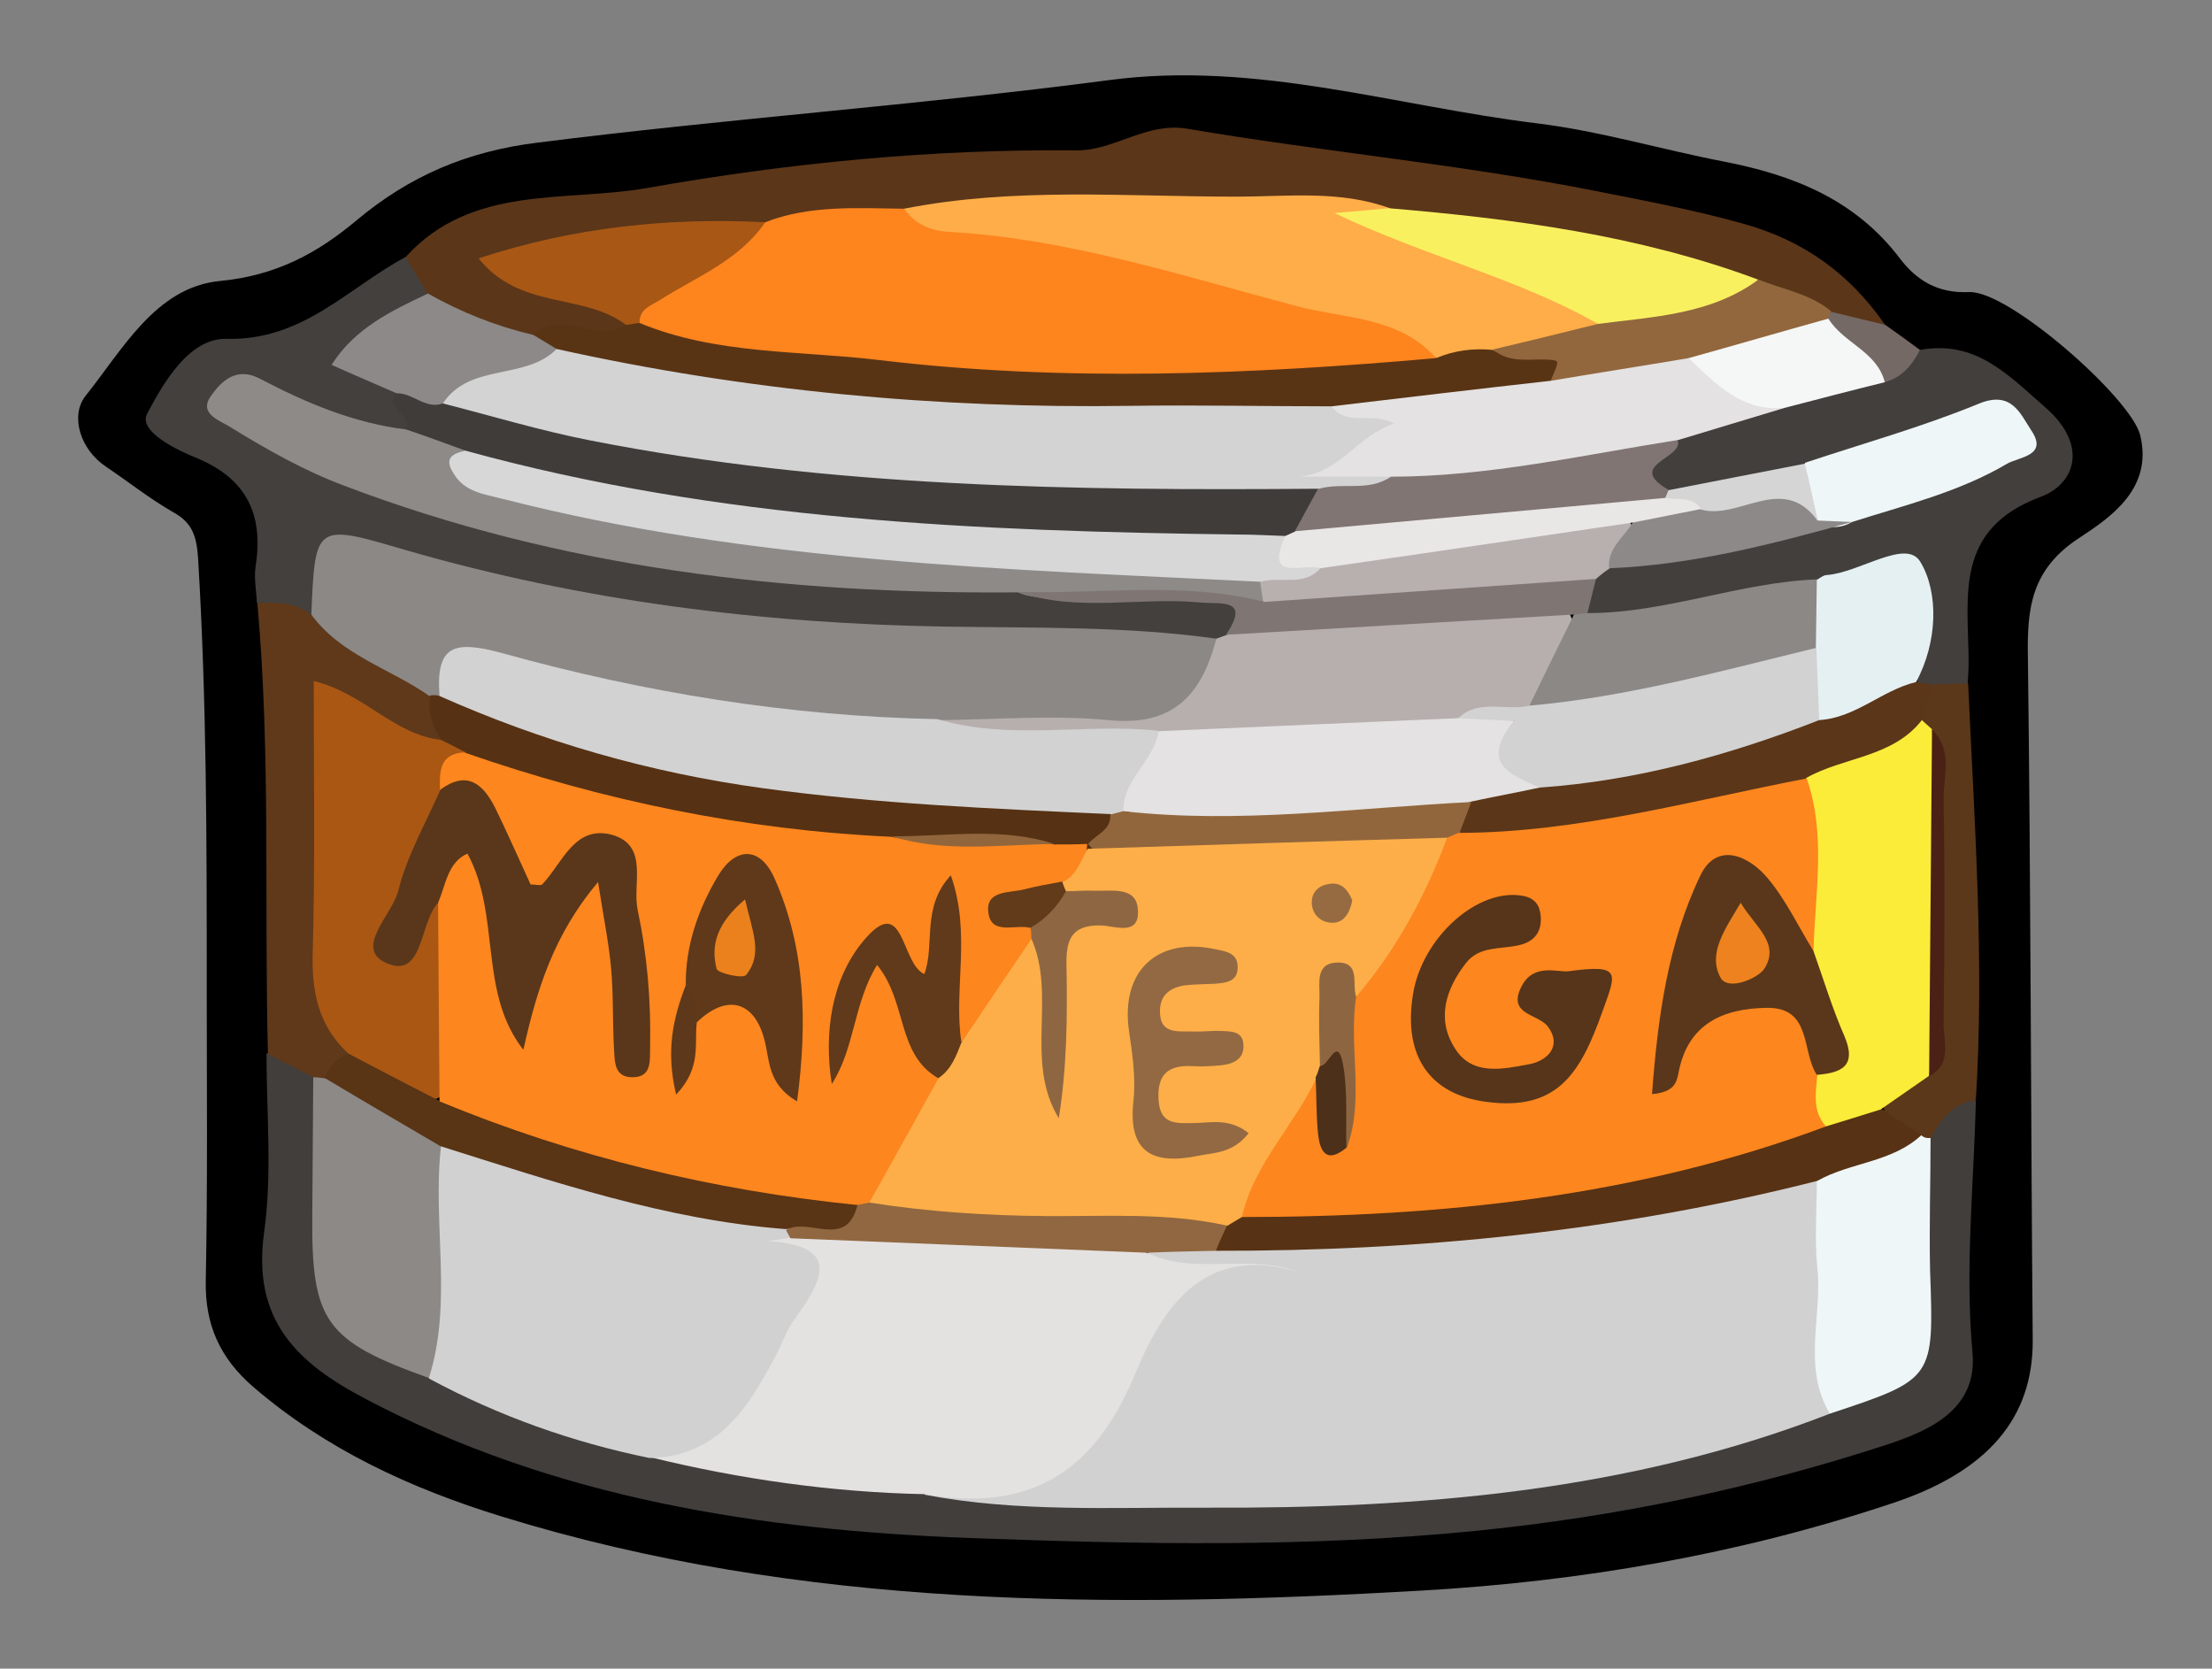 <?xml version="1.0" encoding="utf-8"?>
<!-- Generator: Adobe Illustrator 23.0.2, SVG Export Plug-In . SVG Version: 6.00 Build 0)  -->
<svg version="1.1" id="Camada_1" xmlns="http://www.w3.org/2000/svg" xmlns:xlink="http://www.w3.org/1999/xlink" x="0px" y="0px"
	 viewBox="0 0 45.9 34.62" style="enable-background:new 0 0 45.9 34.62;" xml:space="preserve">
<rect x="0" y="0" width="45.9" height="34.62" fill="#808080" stroke="none"/>
<style type="text/css">
	.st0{fill:#413E3C;}
	.st1{fill:#5B3619;}
	.st2{fill:#43403E;}
	.st3{fill:#423F3D;}
	.st4{fill:#5F391A;}
	.st5{fill:#5B3819;}
	.st6{fill:#756966;}
	.st7{fill:#D1D1D1;}
	.st8{fill:#E4E1E1;}
	.st9{fill:#8C8987;}
	.st10{fill:#EFF6F7;}
	.st11{fill:#FE841E;}
	.st12{fill:#FEAD48;}
	.st13{fill:#583415;}
	.st14{fill:#F9F060;}
	.st15{fill:#A85714;}
	.st16{fill:#8C8988;}
	.st17{fill:#92673E;}
	.st18{fill:#8B8886;}
	.st19{fill:#8D8A88;}
	.st20{fill:#3F3C3A;}
	.st21{fill:#B7AFAE;}
	.st22{fill:#7F7674;}
	.st23{fill:#E4E2E2;}
	.st24{fill:#5B3618;}
	.st25{fill:#807573;}
	.st26{fill:#E5F0F2;}
	.st27{fill:#EEF6F7;}
	.st28{fill:#B8B0AF;}
	.st29{fill:#F5F7F6;}
	.st30{fill:#D5D5D5;}
	.st31{fill:#AA5714;}
	.st32{fill:#563113;}
	.st33{fill:#593415;}
	.st34{fill:#FBEC39;}
	.st35{fill:#573214;}
	.st36{fill:#4B2115;}
	.st37{fill:#906740;}
	.st38{fill:#D3D3D3;}
	.st39{fill:#D2D2D2;}
	.st40{fill:#D7D7D7;}
	.st41{fill:#E9E6E6;}
	.st42{fill:#FD861E;}
	.st43{fill:#92663C;}
	.st44{fill:#5A371A;}
	.st45{fill:#FDAE48;}
	.st46{fill:#56351A;}
	.st47{fill:#8D6641;}
	.st48{fill:#4C3019;}
	.st49{fill:#603A1A;}
	.st50{fill:#8E6742;}
	.st51{fill:#623B1A;}
	.st52{fill:#5E381A;}
	.st53{fill:#ED821E;}
	.st54{fill:#926942;}
	.st55{fill:#966B42;}
	.st56{fill:#EB811D;}
</style>
<g>
	<path d="M4.29,20.45c0-2.96,0-5.91-0.18-8.87c-0.03-0.44-0.11-0.73-0.51-0.95C3.11,10.35,2.67,10,2.21,9.69
		C1.65,9.32,1.46,8.62,1.77,8.22c0.77-0.96,1.46-2.26,2.79-2.39C5.73,5.72,6.59,5.25,7.4,4.57c1.1-0.92,2.29-1.43,3.75-1.61
		c3.95-0.5,7.93-0.78,11.88-1.3c3.04-0.4,5.92,0.54,8.87,0.9c1.3,0.16,2.57,0.54,3.86,0.79c1.45,0.28,2.74,0.79,3.67,2.02
		c0.33,0.43,0.76,0.72,1.43,0.69c0.82-0.04,3.37,2.21,3.55,2.97c0.27,1.1-0.61,1.7-1.25,2.12c-1.02,0.66-1.1,1.47-1.08,2.51
		c0.06,4.71,0.06,9.43,0.1,14.14c0.01,1.62-0.93,2.74-2.95,3.4c-3.16,1.05-6.41,1.61-9.73,1.8c-6.44,0.37-12.85,0.39-19.1-1.54
		c-1.88-0.58-3.64-1.39-5.15-2.69c-0.68-0.59-1-1.28-0.98-2.2C4.31,24.53,4.29,22.49,4.29,20.45z"/>
	<path class="st0" d="M41,22.83c-0.04,1.74-0.23,3.48-0.07,5.23c0.11,1.19-0.91,1.63-1.8,1.92c-2.76,0.9-5.59,1.49-8.5,1.78
		c-3.5,0.35-6.99,0.28-10.48,0.15c-4.35-0.16-8.63-0.81-12.57-2.89c-1.43-0.75-2.35-1.64-2.1-3.45c0.17-1.21,0.05-2.47,0.05-3.71
		c0.53-0.17,0.85,0.13,1.12,0.52c0.29,0.97,0.25,1.98,0.12,2.93c-0.18,1.37,0.38,2.17,1.54,2.72c0.21,0.1,0.42,0.22,0.63,0.33
		c1.54,0.64,3.06,1.31,4.71,1.62c1.86,0.37,3.73,0.59,5.62,0.77c0.24,0.04,0.46,0.13,0.7,0.13c5.99,0.01,12,0.26,17.78-1.8
		c1.99-0.78,2-0.8,2.01-2.95c0-0.83-0.06-1.67,0.07-2.5C40.07,23.14,40.25,22.58,41,22.83z"/>
	<path class="st1" d="M8.42,5.33c1.37-1.51,3.31-1.13,5.01-1.43c2.94-0.52,5.91-0.81,8.9-0.78c0.79,0.01,1.45-0.59,2.3-0.45
		c2.83,0.48,5.7,0.74,8.52,1.3c1.01,0.2,2.02,0.39,3.02,0.67c1.26,0.35,2.21,1.04,2.94,2.09c-0.42,0.33-0.8,0.04-1.2-0.05
		c-0.56-0.25-1.12-0.46-1.72-0.61c-2.42-0.96-5.01-1.09-7.54-1.51c-3.26-0.11-6.52-0.2-9.78,0.05c-0.94,0.13-1.91,0.04-2.84,0.26
		C14.28,4.9,12.52,5,10.71,5.45c0.69,0.76,1.92,0.27,2.37,1.27c-0.06,0.43-0.37,0.45-0.69,0.41c-0.43-0.05-0.85-0.06-1.27,0.04
		C10.25,7.14,9.49,6.8,8.8,6.28C8.59,6,8.32,5.74,8.42,5.33z"/>
	<path class="st2" d="M8.42,5.33c0.15,0.26,0.3,0.51,0.45,0.77C8.59,6.72,7.8,6.82,7.46,7.4c0.18,0.33,0.65,0.28,0.8,0.64
		C8.33,8.37,8.83,8.69,8.3,9.06C7.11,9.29,6.18,8.3,4.85,8.3C5.37,8.94,5.94,9.21,6.5,9.44c2.92,1.2,5.96,1.92,9.1,2.28
		c1.9,0.22,3.81,0.11,5.71,0.34c1.17,0.23,2.36,0.02,3.53,0.13c0.6,0.06,1.3,0.13,0.77,1.05c-0.1,0.1-0.23,0.17-0.36,0.22
		c-5.66-0.15-11.35-0.02-16.87-1.69c-1.31-0.4-1.32-0.38-1.74,0.88c-0.49,0.41-0.9,0.16-1.31-0.15c-0.01-0.24-0.06-0.48-0.03-0.72
		c0.17-1.06-0.14-1.82-1.2-2.27C3.67,9.34,2.87,8.95,3.05,8.59c0.34-0.65,0.88-1.58,1.65-1.56C6.29,7.07,7.22,5.97,8.42,5.33z"/>
	<path class="st3" d="M39.84,7.26c1.16-0.21,1.82,0.51,2.61,1.2c0.9,0.79,0.6,1.59-0.11,1.85c-1.79,0.67-1.5,2.05-1.49,3.4
		c0,0.16-0.01,0.32-0.02,0.48c-0.2,0.18-0.43,0.25-0.69,0.21c-0.12-0.03-0.22-0.08-0.31-0.17c-0.03-0.07-0.07-0.15-0.07-0.22
		c-0.03-2.22-0.03-2.22-2.2-1.67c-1.11,0.24-2.24,0.37-3.35,0.62c-0.42,0.09-0.85,0.15-1.26-0.08c-0.31-0.3-0.2-0.62-0.02-0.93
		c0.12-0.17,0.28-0.29,0.47-0.36c1.61-0.3,3.21-0.62,4.82-0.93c0.89-0.32,1.81-0.57,2.68-0.95c0.3-0.13,0.81-0.25,0.67-0.68
		c-0.15-0.47-0.6-0.21-0.91-0.1c-1.08,0.38-2.2,0.63-3.28,1c-0.91,0.18-1.79,0.49-2.73,0.46C33.4,9.87,34.42,9.45,34.7,9
		c0.66-0.48,1.48-0.51,2.22-0.75c0.66-0.13,1.29-0.33,1.93-0.54C39.2,7.61,39.49,7.35,39.84,7.26z"/>
	<path class="st4" d="M5.34,12.51c0.39-0.02,0.78-0.02,1.12,0.24c0.98,0.41,1.89,0.92,2.62,1.71c0.12,0.34,0.34,0.68,0.01,1.02
		c-0.85,0.24-1.33-0.61-2.27-0.75c0.22,2.34-0.44,4.66,0.5,6.92c0.04,0.36-0.18,0.58-0.45,0.75c-0.12,0.06-0.24,0.04-0.35-0.04
		c-0.32-0.16-0.64-0.33-0.96-0.49C5.48,18.74,5.62,15.62,5.34,12.51z"/>
	<path class="st5" d="M40.11,14.2c0.24-0.01,0.49-0.02,0.73-0.02c0.13,2.88,0.34,5.76,0.16,8.64c-0.47,0.07-0.73,0.4-0.93,0.79
		c-0.11,0.03-0.22,0.03-0.32,0c-0.31-0.15-0.62-0.28-0.67-0.68c0.1-0.5,0.65-0.65,0.84-1.07c0.22-2.12,0.1-4.24,0.05-6.35
		c-0.07-0.17-0.14-0.34-0.18-0.52C39.71,14.66,39.88,14.42,40.11,14.2z"/>
	<path class="st6" d="M39.84,7.26c-0.16,0.31-0.37,0.57-0.73,0.67c-0.45-0.36-1.02-0.58-1.23-1.19c-0.02-0.11,0.03-0.2,0.12-0.27
		c0.37,0.09,0.74,0.18,1.12,0.27C39.36,6.91,39.6,7.08,39.84,7.26z"/>
	<path class="st7" d="M37.97,29.33c-4.17,1.62-8.54,1.97-12.95,1.95c-1.94-0.01-3.91,0.1-5.84-0.27c0.41-0.45,0.97-0.39,1.45-0.33
		c0.94,0.13,1.48-0.24,1.86-1.08c0.22-0.5,0.59-0.94,0.85-1.43c0.71-1.31,1.57-2.33,3.06-1.86c-0.47,0.07-1.17-0.07-1.86,0.08
		c-0.35,0.08-0.82,0.1-0.7-0.54c0.44-0.29,0.93-0.23,1.42-0.23c3.79-0.04,7.56-0.29,11.25-1.23c0.42-0.11,0.86-0.2,1.27,0.1
		C38.32,26.08,38.06,27.71,37.97,29.33z"/>
	<path class="st8" d="M23.78,25.98c1,0.5,2.09,0.01,3.18,0.41c-2.04-0.61-2.87,0.82-3.43,2.17c-0.86,2.05-2.23,2.81-4.34,2.44
		c-1.93-0.04-3.83-0.31-5.71-0.77c-0.03-0.13,0.01-0.29,0.11-0.3c1.36-0.18,1.79-1.3,2.41-2.27c0.5-0.78,0.67-1.4-0.4-1.78
		c0.27-0.51,0.7-0.46,1.09-0.51c2.06-0.16,4.09,0.34,6.14,0.23C23.18,25.59,23.54,25.66,23.78,25.98z"/>
	<path class="st7" d="M16.39,25.68c-0.15,0.02-0.31,0.05-0.46,0.07c1.54,0.09,1.14,0.82,0.55,1.63c-0.16,0.22-0.25,0.49-0.38,0.74
		c-0.57,1.08-1.19,2.1-2.62,2.13c-1.61-0.33-3.13-0.87-4.58-1.65c-0.19-1.57-0.24-3.13,0.08-4.69c0.3-0.41,0.72-0.31,1.08-0.18
		c2.02,0.73,4.13,1.1,6.2,1.61C16.39,25.42,16.43,25.54,16.39,25.68z"/>
	<path class="st9" d="M9.15,23.79c-0.18,1.6,0.25,3.22-0.25,4.8c-2.15-0.77-2.44-1.17-2.42-3.38c0.01-0.95,0.01-1.91,0.02-2.86
		c0.08,0,0.15,0.01,0.23,0.02C7.71,22.56,8.64,22.82,9.15,23.79z"/>
	<path class="st10" d="M37.97,29.33c-0.58-0.97-0.15-2.02-0.26-3.03c-0.06-0.59-0.01-1.2-0.01-1.8c0.56-0.69,1.33-0.88,2.16-0.95
		c0.06,0.05,0.12,0.07,0.2,0.06c0,0.92-0.03,1.83-0.01,2.75C40.13,28.61,40.14,28.61,37.97,29.33z"/>
	<path class="st11" d="M15.88,4.61c0.93-0.36,1.9-0.29,2.87-0.28c3.46,0.31,6.77,1.27,10.09,2.22c0.44,0.13,1.4,0.05,0.86,1.07
		c-1.03,0.33-2.11,0.4-3.18,0.44c-3.78,0.15-7.55-0.06-11.31-0.51c-0.62-0.07-1.27-0.14-1.82-0.49c-0.48-0.49-0.24-0.84,0.24-1.13
		C14.37,5.47,15.07,4.95,15.88,4.61z"/>
	<path class="st12" d="M29.8,7.43c-0.77-0.87-1.93-0.82-2.9-1.08c-2.38-0.63-4.73-1.4-7.22-1.54c-0.36-0.02-0.7-0.16-0.92-0.48
		c2.28-0.45,4.59-0.25,6.89-0.25c1.06,0,2.15-0.14,3.19,0.24c-0.18,0.23-0.41,0.21-0.65,0.15c1.52,0.33,2.93,0.99,4.36,1.58
		c0.32,0.13,0.7,0.27,0.65,0.74c-0.57,0.62-1.4,0.49-2.1,0.72C30.65,7.51,30.21,7.69,29.8,7.43z"/>
	<path class="st13" d="M29.8,7.43c0.38-0.16,0.77-0.21,1.18-0.17c0.31,0.19,0.61-0.03,0.92-0.02c0.27,0.02,0.62-0.04,0.73,0.26
		c0.15,0.4-0.25,0.49-0.5,0.66c-1.49,0.44-3.05,0.41-4.57,0.63c-4.11,0-8.23,0.14-12.32-0.49c-1.19-0.18-2.36-0.43-3.51-0.79
		c-0.28-0.11-0.53-0.26-0.66-0.56c0.59-0.57,1.32,0.21,1.92-0.21c0.08-0.11,0.17-0.12,0.28-0.04c1.59,0.66,3.31,0.57,4.97,0.77
		C22.09,7.93,25.94,7.77,29.8,7.43z"/>
	<path class="st14" d="M33.16,6.72c-1.67-0.95-3.56-1.39-5.47-2.3c0.5-0.04,0.81-0.07,1.13-0.1c2.61,0.22,5.19,0.56,7.66,1.48
		C35.93,6.72,34.3,7.17,33.16,6.72z"/>
	<path class="st15" d="M13.27,6.7c-0.09,0.01-0.19,0.03-0.28,0.04c-0.88-0.67-2.2-0.3-3.06-1.38c1.98-0.65,3.95-0.85,5.95-0.75
		c-0.54,0.79-1.42,1.13-2.18,1.61C13.5,6.35,13.27,6.4,13.27,6.7z"/>
	<path class="st16" d="M11.07,6.95c0.16,0.1,0.32,0.19,0.48,0.29c-0.06,0.64-0.64,0.6-1.04,0.77C10.07,8.19,9.6,8.29,9.18,8.53
		C8.76,8.68,8.49,8.42,8.23,8.16C7.8,7.97,7.37,7.79,6.88,7.57c0.48-0.76,1.24-1.12,2-1.48C9.57,6.48,10.3,6.77,11.07,6.95z"/>
	<path class="st17" d="M33.16,6.72c1.15-0.15,2.34-0.19,3.33-0.92c0.51,0.21,1.07,0.29,1.51,0.66c-0.03,0.04-0.05,0.09-0.06,0.14
		c-0.83,0.78-1.97,0.74-2.96,1.1c-0.94-0.01-1.82,0.81-2.8,0.19c0.17-0.39,0.17-0.4,0.04-0.42c-0.42-0.05-0.87,0.1-1.24-0.22
		C31.71,7.08,32.43,6.9,33.16,6.72z"/>
	<path class="st18" d="M8.91,14.44c-0.81-0.57-1.83-0.84-2.45-1.69c0.08-1.89,0.08-1.89,1.95-1.34c3.66,1.06,7.41,1.53,11.21,1.59
		c1.88,0.03,3.75-0.01,5.62,0.25c0.1,1.22-0.42,1.9-1.58,1.97c-1.34,0.07-2.69,0.01-4.03,0.03c-3.03,0.03-5.98-0.57-8.92-1.24
		c-0.57-0.13-1.09-0.25-1.45,0.38C9.15,14.49,9.04,14.51,8.91,14.44z"/>
	<path class="st19" d="M21.12,12.29c-4.78,0.04-9.47-0.5-13.97-2.21c-0.83-0.31-1.59-0.74-2.34-1.2C4.59,8.73,4.1,8.6,4.38,8.21
		c0.2-0.28,0.51-0.62,1.02-0.35c0.95,0.5,1.95,0.92,3.03,1.05c0.55-0.17,1.02-0.13,1.31,0.46c0.06,0.51,0.46,0.58,0.86,0.68
		c2.44,0.66,4.93,0.99,7.44,1.15c2.47,0.16,4.92,0.51,7.4,0.51c0.28,0,0.55,0.08,0.78,0.27c0.11,0.21,0.11,0.41-0.09,0.57
		c-1.19-0.33-2.41-0.11-3.62-0.18C22.05,12.36,21.57,12.48,21.12,12.29z"/>
	<path class="st20" d="M9.66,9.35C9.25,9.2,8.84,9.05,8.43,8.91C8.57,8.6,7.96,8.5,8.23,8.16c0.34-0.01,0.6,0.34,0.96,0.21
		c1.5-0.16,2.91,0.4,4.35,0.63c3.87,0.62,7.76,0.86,11.67,0.76c0.67-0.02,1.36-0.08,2.01,0.17c0.49,0.57,0.08,0.92-0.3,1.28
		c-0.13,0.07-0.27,0.12-0.42,0.15c-5.35,0.2-10.65-0.18-15.88-1.39C10.23,9.87,9.85,9.76,9.66,9.35z"/>
	<path class="st21" d="M19.46,14.94c1.18-0.01,2.37-0.11,3.54,0c1.36,0.14,1.94-0.54,2.24-1.69c0.07-0.02,0.13-0.05,0.2-0.07
		c0.76-0.4,1.56-0.61,2.41-0.52c1.54,0.16,3.06-0.4,4.61-0.11c0.71,1.07-0.29,1.57-0.76,2.25c-0.51,0.25-1.09,0.19-1.61,0.38
		c-2.04,0.02-4.06,0.37-6.1,0.32c-1.12,0.04-2.24,0.05-3.36,0.01C20.19,15.48,19.63,15.57,19.46,14.94z"/>
	<path class="st22" d="M32.66,12.75c-2.41,0.14-4.81,0.28-7.22,0.42c0.52-0.77-0.11-0.63-0.53-0.67c-1.26-0.12-2.55,0.21-3.79-0.22
		c1.7,0.05,3.41-0.22,5.09,0.2c0.48-0.45,1.13-0.33,1.69-0.43c1.4-0.24,2.83-0.16,4.24-0.35c0.35-0.05,0.71,0.02,0.98,0.3
		c-0.06,0.24-0.12,0.48-0.18,0.72C32.86,12.81,32.76,12.82,32.66,12.75z"/>
	<path class="st23" d="M32.18,7.9c0.95-0.16,1.91-0.31,2.86-0.47c0.75,0.18,1.37,0.61,2,1.03c-0.74,0.22-1.48,0.45-2.22,0.67
		c-1.85,0.99-3.88,0.99-5.89,1.09c-0.77,0.01-1.51-0.13-2.44-0.4c0.7-0.61,1.41-0.77,2.07-1.03c-0.35-0.01-0.84,0.33-0.93-0.36
		C29.15,8.25,30.66,8.07,32.18,7.9z"/>
	<path class="st18" d="M32.66,12.75c0.1-0.01,0.19-0.02,0.29-0.03c1.62,0,3.15-0.64,4.76-0.7c0.4,0.44,0.35,0.92,0.12,1.42
		c-1.77,0.99-3.74,1.2-5.7,1.42c-0.16,0.02-0.29-0.11-0.39-0.23C32.04,14.01,32.35,13.38,32.66,12.75z"/>
	<path class="st24" d="M40.11,14.2c-0.07,0.25-0.15,0.5-0.22,0.74c-0.39,1.22-1.62,1.06-2.48,1.51c-1.95,0.56-3.96,0.82-5.96,1.11
		c-0.4,0.06-0.79,0.07-1.15-0.16c-0.29-0.34-0.14-0.63,0.12-0.9c0.47-0.27,0.99-0.34,1.51-0.45c1.94-0.15,3.78-0.78,5.63-1.32
		c0.76-0.08,1.36-0.8,2.2-0.59C39.88,14.17,39.99,14.19,40.11,14.2z"/>
	<path class="st25" d="M28.86,9.89c2.02,0,3.98-0.45,5.95-0.76c0.15,0.38-1.1,0.51-0.19,1.03c0.02,0.16-0.04,0.28-0.18,0.36
		c-2.23,0.64-4.56,0.53-6.84,0.82c-0.28,0.03-0.56-0.05-0.73-0.32c0.16-0.29,0.32-0.59,0.48-0.88C27.82,9.78,28.4,10.17,28.86,9.89z
		"/>
	<path class="st26" d="M39.76,14.15c-0.71,0.17-1.26,0.75-2.02,0.79c-0.74-0.47-0.3-0.99-0.06-1.5c0.01-0.47,0.01-0.94,0.02-1.41
		c0.07-0.04,0.14-0.1,0.21-0.1c0.68-0.05,1.65-0.77,1.94-0.27C40.23,12.29,40.21,13.32,39.76,14.15z"/>
	<path class="st27" d="M37.46,9.6c1.2-0.4,2.42-0.74,3.59-1.22c0.69-0.29,0.87,0.2,1.1,0.55c0.36,0.53-0.26,0.55-0.5,0.69
		c-1,0.59-2.12,0.86-3.22,1.21c-0.25,0.15-0.5,0.12-0.76,0.03C37.36,10.49,37.17,10.09,37.46,9.6z"/>
	<path class="st28" d="M33.12,12.01c-2.3,0.16-4.61,0.32-6.91,0.48c-0.02-0.14-0.04-0.28-0.06-0.41c0.31-0.44,0.85-0.33,1.27-0.52
		c2.08-0.41,4.18-0.63,6.29-0.86c0.52,0.55-0.07,0.77-0.32,1.1C33.3,11.86,33.21,11.93,33.12,12.01z"/>
	<path class="st29" d="M37.04,8.46c-0.89,0.09-1.43-0.49-2-1.03c0.97-0.27,1.93-0.55,2.9-0.82c0.31,0.51,1.01,0.68,1.17,1.32
		C38.42,8.1,37.73,8.28,37.04,8.46z"/>
	<path class="st16" d="M33.39,11.79c-0.04-0.42,0.31-0.64,0.49-0.95c0.42-0.35,0.92-0.46,1.45-0.5c0.38-0.06,0.76-0.14,1.14-0.22
		c0.61-0.12,1.06,0.05,1.25,0.68c0.24,0.01,0.48,0.02,0.71,0.03C36.78,11.29,35.12,11.72,33.39,11.79z"/>
	<path class="st30" d="M37.72,10.81c-0.72-1.01-1.63-0.01-2.43-0.24c-0.2-0.21-0.55,0.02-0.74-0.23c0.03-0.06,0.05-0.12,0.07-0.17
		c0.94-0.18,1.89-0.37,2.83-0.55C37.55,10,37.63,10.41,37.72,10.81z"/>
	<path class="st31" d="M7.23,21.86c-0.63-0.58-0.77-1.3-0.74-2.14c0.05-1.85,0.02-3.7,0.02-5.59c1.04,0.25,1.66,1.11,2.64,1.22
		c0.24-0.15,0.42-0.08,0.54,0.17c-0.05,0.32-0.27,0.59-0.32,0.92c-0.26,1.01-0.85,1.89-1.12,2.94c0.46,0.13,0.47-1.27,1.13-0.34
		c0.17,1.2,0.23,2.4-0.03,3.6C8.31,23.29,7.77,22.57,7.23,21.86z"/>
	<path class="st32" d="M9.65,15.6c-0.17-0.08-0.33-0.17-0.5-0.25c-0.18-0.28-0.27-0.58-0.23-0.92c0.07-0.01,0.14-0.01,0.21,0.01
		c0.58-0.1,1.11,0.1,1.62,0.29c3.55,1.3,7.26,1.61,10.99,1.75c0.43,0.02,0.88-0.01,1.27,0.23c0.4,0.53,0,0.75-0.38,0.98
		c-0.27,0.11-0.55,0.11-0.84,0.06c-1.08-0.22-2.17-0.09-3.26-0.1c-2.64-0.03-5.2-0.56-7.72-1.32C10.37,16.2,9.89,16.08,9.65,15.6z"
		/>
	<path class="st33" d="M7.23,21.86c0.63,0.33,1.26,0.66,1.89,0.98c0.53-0.15,1.04-0.02,1.51,0.18c1.89,0.8,3.87,1.21,5.9,1.43
		c0.51,0.05,1.05,0.1,1.35,0.63c-0.31,0.93-1.03,0.36-1.58,0.42c-2.48-0.19-4.81-0.98-7.16-1.72c-0.8-0.47-1.61-0.94-2.41-1.42
		C6.83,22.13,6.99,21.96,7.23,21.86z"/>
	<path class="st34" d="M37.48,16.14c0.78-0.44,1.79-0.42,2.4-1.2c0.07,0.06,0.14,0.13,0.21,0.19c0.17,2.4,0.29,4.8-0.06,7.19
		c-0.33,0.23-0.65,0.45-0.98,0.68c-0.29,0.45-0.7,0.54-1.19,0.43c-0.41-0.24-0.42-0.6-0.31-1c0.4-0.45,0.47-0.93,0.21-1.49
		c-0.22-0.46-0.36-0.95-0.36-1.46C37.44,18.38,37.21,17.25,37.48,16.14z"/>
	<path class="st35" d="M37.89,23.37c0.39-0.12,0.78-0.24,1.16-0.36c0.27,0.18,0.54,0.36,0.82,0.54c-0.61,0.57-1.47,0.56-2.16,0.95
		c-4.09,1.04-8.26,1.46-12.48,1.45c-0.12-0.29,0.04-0.49,0.22-0.68c0.15-0.14,0.32-0.23,0.52-0.28c2.03-0.12,4.06-0.21,6.07-0.51
		c1.47-0.22,2.91-0.5,4.32-0.93C36.86,23.39,37.36,23.28,37.89,23.37z"/>
	<path class="st36" d="M40.03,22.33c0.02-2.4,0.04-4.8,0.06-7.19c0.45,0.43,0.23,0.98,0.24,1.47c0.03,1.55,0.02,3.1,0,4.65
		C40.34,21.64,40.5,22.08,40.03,22.33z"/>
	<path class="st37" d="M25.46,25.43c-0.08,0.17-0.16,0.34-0.23,0.52c-0.48,0.01-0.96,0.02-1.44,0.04c-2.46-0.1-4.93-0.2-7.39-0.3
		c-0.03-0.06-0.06-0.11-0.09-0.17c0.46-0.28,1.25,0.41,1.48-0.51c0.1-0.12,0.22-0.2,0.36-0.25c2.05,0.11,4.11,0.11,6.16,0.15
		C24.76,24.91,25.18,25.03,25.46,25.43z"/>
	<path class="st38" d="M28.86,9.89c-0.46,0.32-1,0.11-1.49,0.25c-5.06,0.04-10.12-0.02-15.11-1c-1.03-0.2-2.05-0.51-3.07-0.77
		c0.56-0.85,1.71-0.47,2.36-1.13c3.92,0.87,7.9,1.24,11.91,1.18c1.39-0.02,2.78,0.01,4.17,0.01c0.32,0.43,0.84,0.1,1.3,0.36
		c-0.75,0.23-1.13,1.04-1.99,1.1C27.58,9.89,28.22,9.89,28.86,9.89z"/>
	<path class="st39" d="M23.04,16.89c-2.42-0.11-4.83-0.21-7.23-0.54c-2.33-0.32-4.55-0.96-6.69-1.91c-0.08-1.06,0.3-1.16,1.3-0.89
		c2.95,0.82,5.96,1.31,9.03,1.37c1.51,0.45,3.06,0.08,4.58,0.24c0.28,0.76-0.35,1.17-0.66,1.7C23.27,16.93,23.16,16.94,23.04,16.89z
		"/>
	<path class="st40" d="M27.4,11.79c-0.35,0.39-0.83,0.16-1.24,0.28c-5.28-0.26-10.57-0.4-15.73-1.72c-0.39-0.1-0.79-0.14-1.02-0.53
		C9.21,9.51,9.38,9.41,9.66,9.35c5.26,1.45,10.64,1.67,16.05,1.74c0.32,0,0.64,0.02,0.96,0.03C26.81,11.45,27.2,11.52,27.4,11.79z"
		/>
	<path class="st41" d="M27.4,11.79c-0.34-0.12-1.18,0.31-0.73-0.67c0.07-0.03,0.15-0.07,0.22-0.1c2.56-0.23,5.11-0.46,7.67-0.69
		c0.26,0.05,0.55-0.04,0.74,0.23c-0.47,0.09-0.94,0.19-1.41,0.28C31.72,11.16,29.56,11.48,27.4,11.79z"/>
	<path class="st23" d="M23.31,16.82c-0.01-0.66,0.64-1.03,0.73-1.65c2.07-0.09,4.15-0.18,6.22-0.27c0.72-0.23,1.32-0.28,1.32,0.76
		c0,0.26,0.47,0.32,0.37,0.68c-0.47,0.1-0.95,0.19-1.42,0.29C28.14,17.44,25.73,17.44,23.31,16.82z"/>
	<path class="st39" d="M31.95,16.34c-0.58-0.26-1.26-0.48-0.54-1.38c-0.47-0.03-0.81-0.04-1.15-0.06c0.43-0.41,0.99-0.14,1.48-0.26
		c2.03-0.18,3.98-0.72,5.95-1.2c0.02,0.5,0.04,1,0.06,1.5C35.88,15.67,33.96,16.2,31.95,16.34z"/>
	<path class="st42" d="M37.89,23.37c-3.91,1.46-7.99,1.88-12.13,1.88c-0.19-1.35,0.72-2.13,1.54-2.96c0.42,0.13,0.22,0.62,0.49,0.83
		c0.05-0.79-0.08-1.57,0.12-2.34c0.68-1.17,1.31-2.37,2.05-3.5c0.11-0.07,0.22-0.07,0.34,0c2.45-0.01,4.8-0.67,7.19-1.13
		c0.41,1.18,0.17,2.39,0.14,3.6c-0.51-0.1-0.6-0.59-0.87-0.92c-0.23-0.28-0.43-0.61-0.86-0.53c-0.42,0.08-0.53,0.45-0.64,0.79
		c-0.27,0.86-0.42,1.74-0.59,2.69c0.58-0.93,1.39-1.33,2.35-1c0.62,0.21,0.98,0.78,0.69,1.52C37.68,22.67,37.6,23.05,37.89,23.37z"
		/>
	<path class="st43" d="M30.29,17.27c-0.09,0.04-0.17,0.07-0.26,0.11c-0.59,0.38-1.27,0.51-1.95,0.5c-1.78-0.04-3.58,0.29-5.35-0.2
		c-0.05-0.06-0.1-0.11-0.15-0.17c0.16-0.2,0.48-0.28,0.46-0.61c0.09-0.02,0.18-0.05,0.27-0.07c2.41,0.27,4.81-0.07,7.22-0.19
		C30.45,16.85,30.37,17.06,30.29,17.27z"/>
	<path class="st42" d="M18.04,24.95c-0.08,0.02-0.16,0.03-0.25,0.05c-2.99-0.3-5.89-1-8.67-2.15c-0.01-1.37-0.02-2.75-0.03-4.12
		c-0.22-0.56,0.02-1.03,0.52-1.13c0.61-0.12,0.58,0.54,0.67,0.92c0.21,0.8,0.27,1.64,0.46,2.55c0.26-0.85,0.51-1.59,0.94-2.27
		c0.17-0.27,0.35-0.59,0.73-0.51c0.32,0.07,0.33,0.41,0.39,0.68c0.19,0.81,0.28,1.63,0.26,2.66c0.24-1.2-0.08-2.16-0.17-3.15
		c-0.07-0.76-0.49-0.92-1.02-0.4c-0.84,0.83-1.24,0.32-1.54-0.45c-0.23-0.6-0.62-1.01-1.2-1.24c-0.01-0.37-0.02-0.75,0.5-0.78
		c2.87,1,5.81,1.61,8.85,1.75c1.12,0.22,2.26-0.07,3.38,0.16c0.23,0,0.47,0,0.7-0.01c0,0-0.01,0.11-0.01,0.11
		c0.12,0.4-0.07,0.65-0.41,0.84c-0.24,0.1-0.51,0.14-0.75,0.23c-0.53,0.21-0.08,0.36,0.04,0.52c0.05,0.1,0.08,0.21,0.09,0.32
		c-0.35,0.86-0.57,1.81-1.64,2.11c-0.47-0.73-0.17-1.54-0.27-2.32c-0.22,0.34-0.04,0.86-0.48,1.1c-1.18-0.98-1.28-0.93-1.69,1.08
		c0.07-0.17,0.04-0.28,0.08-0.38c0.17-0.42,0.08-1.11,0.62-1.16c0.55-0.05,0.64,0.62,0.79,1.05c0.16,0.45,0.42,0.85,0.62,1.28
		C19.51,23.44,18.91,24.28,18.04,24.95z"/>
	<path class="st44" d="M9.14,16.38c0.55-0.4,0.88-0.12,1.13,0.37c0.26,0.53,0.5,1.08,0.74,1.6c0.11,0,0.21,0.03,0.24,0
		c0.42-0.44,0.67-1.24,1.45-1.03c0.77,0.22,0.42,1.01,0.53,1.55c0.2,0.94,0.28,1.89,0.26,2.85c-0.01,0.26,0.05,0.62-0.35,0.63
		c-0.41,0.01-0.38-0.34-0.4-0.6c-0.03-0.56-0.01-1.12-0.06-1.67c-0.05-0.54-0.16-1.07-0.27-1.78c-0.92,1.09-1.27,2.23-1.55,3.48
		c-0.94-1.2-0.46-2.78-1.16-4.07c-0.41,0.18-0.45,0.65-0.61,1.02c-0.39,0.42-0.3,1.57-1.05,1.26c-0.73-0.3,0.11-1.01,0.23-1.53
		C8.45,17.74,8.84,17.07,9.14,16.38z"/>
	<path class="st43" d="M21.88,17.51c-1.13,0.01-2.27,0.19-3.38-0.16C19.63,17.36,20.77,17.15,21.88,17.51z"/>
	<path class="st44" d="M37.7,22.3c-0.32-0.48-0.1-1.4-1.03-1.39c-0.9,0.01-1.65,0.32-1.84,1.35c-0.04,0.19-0.08,0.4-0.55,0.44
		c0.12-1.6,0.33-3.14,1.01-4.55c0.34-0.69,1-0.4,1.39,0.07c0.38,0.45,0.64,1.01,0.95,1.51c0.21,0.59,0.39,1.19,0.64,1.76
		C38.54,22.12,38.21,22.26,37.7,22.3z"/>
	<path class="st45" d="M22.05,18.3c0.3-0.14,0.37-0.44,0.52-0.69c2.49-0.08,4.98-0.16,7.46-0.23c-0.45,1.2-1.05,2.32-1.89,3.3
		c-0.31-0.13-0.42,0.02-0.44,0.31c-0.03,0.39,0.02,0.79-0.13,1.16c-0.06,0.1-0.14,0.17-0.25,0.21c-0.46,0.99-1.3,1.78-1.55,2.89
		c-0.1,0.06-0.2,0.12-0.3,0.18c-1.25-0.28-2.52-0.19-3.78-0.2c-1.23-0.01-2.44-0.09-3.65-0.28c0.48-0.86,0.96-1.72,1.44-2.59
		c0-0.35,0.11-0.63,0.48-0.74c0.48-0.72,0.96-1.43,1.45-2.15c0.57,0.01,0.44,0.46,0.46,0.78c0.03,0.52,0.01,1.04,0.01,1.56
		c0.01-0.63,0-1.26,0-1.89c0-0.38,0.09-0.69,0.47-0.9c0.3-0.16,0.28-0.2-0.19-0.42C22.06,18.53,22.03,18.42,22.05,18.3z"/>
	<path class="st46" d="M32.55,20.15c1.11-0.15,0.99,0.03,0.7,0.84c-0.45,1.26-0.92,2.07-2.41,1.87c-1.16-0.15-1.73-0.94-1.52-2.23
		c0.19-1.19,1.36-2.23,2.3-2.04c0.23,0.05,0.33,0.19,0.35,0.41c0.03,0.34-0.14,0.54-0.45,0.61c-0.38,0.09-0.82,0.01-1.1,0.37
		c-0.42,0.54-0.62,1.16-0.23,1.77c0.36,0.58,1,0.43,1.54,0.33c0.38-0.07,0.69-0.38,0.39-0.78c-0.2-0.27-0.85-0.24-0.55-0.83
		C31.82,19.97,32.33,20.18,32.55,20.15z"/>
	<path class="st47" d="M27.39,22.11c-0.01-0.47-0.03-0.94-0.01-1.41c0.01-0.28-0.1-0.72,0.37-0.73c0.49-0.01,0.3,0.45,0.39,0.71
		c-0.16,1.04,0.18,2.11-0.19,3.13c-0.43-0.19-0.25-0.59-0.32-0.91C27.57,22.63,27.85,22.26,27.39,22.11z"/>
	<path class="st48" d="M27.39,22.11c0.17,0.05,0.36-0.67,0.48-0.02c0.1,0.56,0.05,1.15,0.07,1.72c-0.41,0.34-0.55,0.09-0.59-0.29
		c-0.04-0.39-0.03-0.78-0.05-1.17C27.34,22.28,27.36,22.19,27.39,22.11z"/>
	<path class="st4" d="M14.23,20.44c-0.01-0.82,0.26-1.58,0.67-2.27c0.36-0.6,0.87-0.62,1.17,0.05c0.64,1.44,0.69,2.96,0.47,4.63
		c-0.64-0.37-0.56-0.89-0.69-1.32c-0.22-0.78-0.79-0.9-1.39-0.32C14.16,21.02,14.41,20.67,14.23,20.44z"/>
	<path class="st49" d="M19.95,21.63c-0.11,0.28-0.21,0.56-0.48,0.74c-0.87-0.5-0.64-1.58-1.27-2.35c-0.49,0.79-0.46,1.73-0.94,2.47
		c-0.17-1.07,0-2.17,0.64-2.95c0.87-1.06,0.78,0.44,1.28,0.67c0.23-0.62-0.07-1.38,0.55-2.05C20.16,19.38,19.78,20.53,19.95,21.63z"
		/>
	<path class="st50" d="M22.12,18.49c0.2,0,0.4-0.02,0.6-0.01c0.35,0.01,0.85-0.09,0.89,0.37c0.06,0.6-0.5,0.35-0.78,0.35
		c-0.63-0.01-0.71,0.34-0.7,0.84c0.02,1.05,0.01,2.11-0.16,3.16c-0.72-1.18-0.04-2.54-0.57-3.73c0-0.08,0-0.15-0.02-0.22
		C21.46,18.84,21.72,18.6,22.12,18.49z"/>
	<path class="st51" d="M22.12,18.49c-0.18,0.32-0.42,0.58-0.74,0.76c-0.31-0.08-0.81,0.16-0.87-0.31c-0.07-0.48,0.45-0.41,0.75-0.49
		c0.26-0.07,0.52-0.11,0.78-0.16C22.07,18.37,22.09,18.43,22.12,18.49z"/>
	<path class="st52" d="M14.23,20.44c0.25,0.2,0.18,0.5,0.23,0.77c-0.06,0.44,0.11,0.93-0.43,1.5
		C13.81,21.79,13.97,21.12,14.23,20.44z"/>
	<path class="st53" d="M36.12,18.73c0.29,0.49,0.83,0.84,0.49,1.37c-0.13,0.2-0.76,0.47-0.91,0.18
		C35.43,19.78,35.8,19.27,36.12,18.73z"/>
	<path class="st54" d="M25.91,23.51c-0.33,0.42-0.71,0.4-1.05,0.47c-0.93,0.19-1.46-0.06-1.34-1.14c0.05-0.47-0.02-0.96-0.09-1.43
		c-0.19-1.26,0.58-1.99,1.82-1.71c0.2,0.04,0.41,0.08,0.43,0.32c0.03,0.34-0.22,0.37-0.47,0.39c-0.2,0.01-0.4,0.01-0.6,0.03
		c-0.31,0.04-0.54,0.19-0.54,0.53c-0.01,0.5,0.38,0.42,0.68,0.43c0.2,0.01,0.4-0.02,0.6-0.01c0.19,0.01,0.43,0,0.45,0.27
		c0.03,0.3-0.19,0.41-0.45,0.44c-0.2,0.02-0.4,0.03-0.6,0.02c-0.5-0.03-0.74,0.16-0.71,0.69c0.03,0.55,0.39,0.49,0.76,0.49
		C25.15,23.29,25.52,23.2,25.91,23.51z"/>
	<path class="st55" d="M28.06,18.68c-0.06,0.31-0.21,0.5-0.48,0.46c-0.2-0.03-0.35-0.18-0.36-0.4c-0.01-0.23,0.15-0.37,0.35-0.4
		C27.85,18.29,27.98,18.48,28.06,18.68z"/>
	<path class="st56" d="M15.46,18.66c0.15,0.66,0.38,1.13,0.02,1.57c-0.07,0.08-0.59-0.04-0.61-0.13
		C14.74,19.59,14.89,19.14,15.46,18.66z"/>
</g>
</svg>
